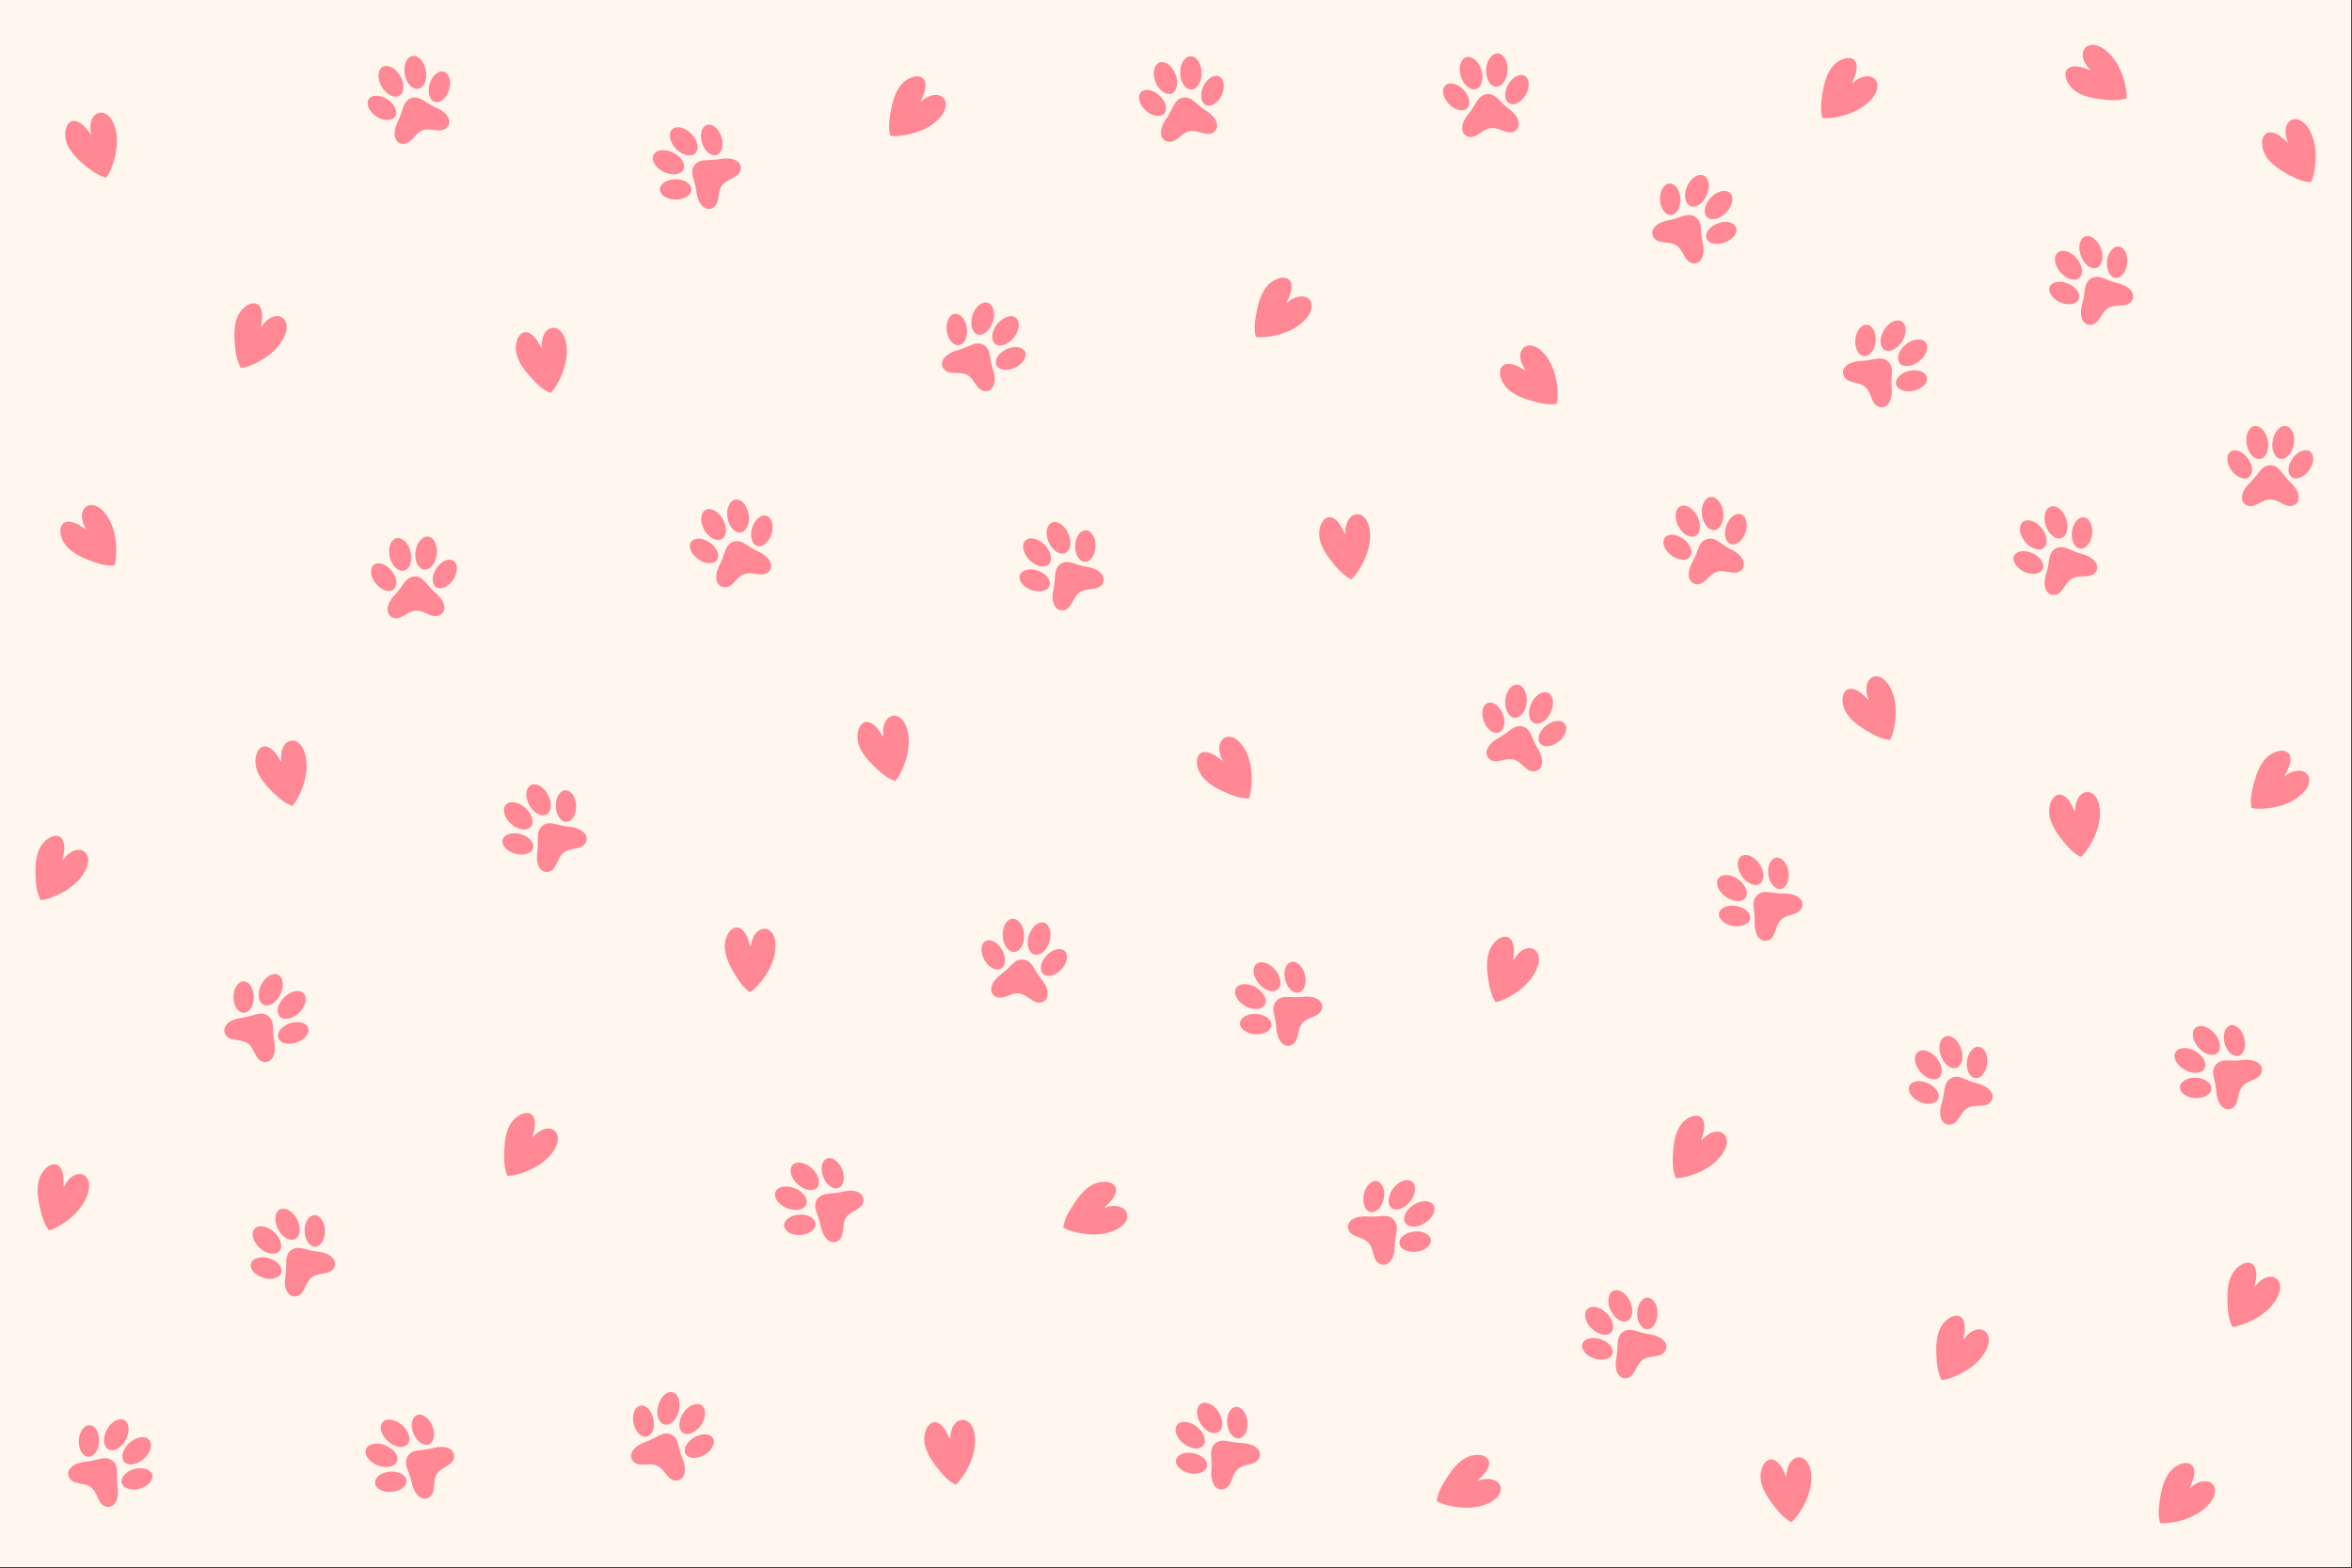 <?xml version="1.0" encoding="utf-8"?>
<!-- Generator: Adobe Illustrator 27.5.0, SVG Export Plug-In . SVG Version: 6.00 Build 0)  -->
<svg version="1.1" id="Layer_1" xmlns="http://www.w3.org/2000/svg" xmlns:xlink="http://www.w3.org/1999/xlink" x="0px" y="0px"
	 viewBox="0 0 2599 1733" style="enable-background:new 0 0 2599 1733;" xml:space="preserve">
<rect x="0" y="0" width="2599" height="1733" fill="#333333" stroke="none"/>
<g>
	<rect style="fill:#FFF6EE;" width="2598.076" height="1732.051"/>
	<g>
		<g>
			<path style="fill:#FF8894;" d="M296.06,1122.628c-8.459-5.778-15.992,0.605-28.599,2.261
				c-18.496,2.43-22.891,12.943-17.495,19.681c5.396,6.738,16.63,3.28,23.845,8.71c0.022,0.017,0.045,0.034,0.067,0.05
				c0.023,0.016,0.046,0.032,0.069,0.048c7.422,5.143,7.667,16.895,15.759,19.902c8.091,3.008,16.693-4.469,13.191-22.791
				C300.508,1138.001,304.202,1128.845,296.06,1122.628z"/>
			<path style="fill:#FF8894;" d="M280.471,1102c0.031,9.63-4.977,17.452-11.185,17.472c-6.208,0.02-11.266-7.771-11.296-17.4
				c-0.031-9.63,4.977-17.452,11.185-17.472C275.383,1084.58,280.441,1092.371,280.471,1102z"/>
			<path style="fill:#FF8894;" d="M320.539,1130.949c-9.152,2.996-15.006,10.207-13.075,16.107c1.931,5.9,10.915,8.255,20.068,5.259
				c9.152-2.995,15.006-10.207,13.075-16.106C338.676,1130.309,329.692,1127.954,320.539,1130.949z"/>
			<path style="fill:#FF8894;" d="M309.829,1099.04c-4.412,9.147-12.769,14.256-18.666,11.412c-5.897-2.844-7.1-12.565-2.688-21.712
				c4.412-9.147,12.769-14.256,18.666-11.412C313.038,1080.172,314.241,1089.892,309.829,1099.04z"/>
			<path style="fill:#FF8894;" d="M314.13,1102.147c-7.298,7.062-9.524,16.6-4.972,21.306c4.552,4.705,14.159,2.795,21.458-4.267
				c7.299-7.061,9.525-16.6,4.973-21.305C331.036,1093.175,321.429,1095.086,314.13,1102.147z"/>
		</g>
		<g>
			<path style="fill:#FF8894;" d="M321.575,1381.732c-7.975,6.431-4.037,15.486-6.091,28.034
				c-3.013,18.41,5.784,25.654,13.793,22.432c8.009-3.222,7.941-14.976,15.223-20.315c0.023-0.016,0.045-0.033,0.068-0.049
				c0.022-0.017,0.043-0.035,0.065-0.052c7.067-5.621,18.389-2.463,23.604-9.342c5.215-6.88,0.54-17.272-18.013-19.208
				C337.577,1381.91,329.878,1375.73,321.575,1381.732z"/>
			<path style="fill:#FF8894;" d="M297.325,1390.702c9.229,2.75,15.273,9.803,13.5,15.753c-1.773,5.95-10.692,8.543-19.92,5.792
				c-9.229-2.75-15.273-9.803-13.5-15.753C279.178,1390.545,288.097,1387.951,297.325,1390.702z"/>
			<path style="fill:#FF8894;" d="M336.608,1360.696c0.226,9.627,5.44,17.313,11.646,17.168c6.206-0.146,11.054-8.068,10.829-17.695
				c-0.226-9.627-5.44-17.313-11.647-17.168C341.231,1343.146,336.382,1351.069,336.608,1360.696z"/>
			<path style="fill:#FF8894;" d="M302.965,1361.739c7.484,6.865,9.964,16.341,5.538,21.165c-4.425,4.825-14.08,3.171-21.564-3.693
				c-7.484-6.865-9.963-16.341-5.538-21.166C285.827,1353.221,295.481,1354.875,302.965,1361.739z"/>
			<path style="fill:#FF8894;" d="M307.182,1358.518c4.654,9.026,13.144,13.911,18.963,10.911c5.819-3,6.763-12.75,2.109-21.776
				c-4.654-9.026-13.144-13.911-18.963-10.911C303.472,1339.742,302.528,1349.491,307.182,1358.518z"/>
		</g>
		<g>
			<path style="fill:#FF8894;" d="M1171.895,623.271c-8.322,5.974-4.898,15.235-7.652,27.649
				c-4.039,18.212,4.339,25.937,12.515,23.169c8.177-2.768,8.767-14.507,16.337-19.43c0.024-0.016,0.047-0.031,0.07-0.046
				c0.023-0.016,0.046-0.032,0.069-0.049c7.371-5.217,18.498-1.43,24.09-8.006c5.592-6.576,1.507-17.214-16.909-20.187
				C1187.863,624.346,1180.521,617.744,1171.895,623.271z"/>
			<path style="fill:#FF8894;" d="M1147.182,630.869c9.06,3.263,14.699,10.643,12.596,16.484
				c-2.104,5.841-11.154,7.931-20.214,4.668c-9.06-3.263-14.699-10.643-12.596-16.484
				C1129.072,629.695,1138.122,627.606,1147.182,630.869z"/>
			<path style="fill:#FF8894;" d="M1188.083,603.111c-0.314,9.625,4.462,17.591,10.667,17.793
				c6.205,0.203,11.489-7.436,11.803-17.061c0.314-9.625-4.462-17.591-10.667-17.793
				C1193.681,585.847,1188.397,593.486,1188.083,603.111z"/>
			<path style="fill:#FF8894;" d="M1154.435,602.268c7.088,7.273,9.032,16.873,4.343,21.443c-4.689,4.569-14.235,2.377-21.323-4.896
				c-7.088-7.273-9.032-16.873-4.344-21.443C1137.8,592.803,1147.347,594.994,1154.435,602.268z"/>
			<path style="fill:#FF8894;" d="M1158.826,599.288c4.141,9.273,12.344,14.626,18.322,11.956c5.978-2.67,7.467-12.351,3.326-21.624
				c-4.141-9.273-12.344-14.626-18.322-11.956C1156.173,580.334,1154.684,590.015,1158.826,599.288z"/>
		</g>
		<g>
			<path style="fill:#FF8894;" d="M457.81,637.109c-10.214,0.794-12.087,10.489-20.877,19.676
				c-12.895,13.479-9.737,24.429-1.31,26.301c8.427,1.872,15.018-7.86,24.043-8.146c0.028-0.001,0.056-0.002,0.084-0.002
				c0.028-0.002,0.056-0.004,0.084-0.006c9.007-0.639,16.559,8.367,24.75,5.643c8.191-2.724,10.213-13.939-3.994-26.028
				C470.907,646.306,468.051,636.855,457.81,637.109z"/>
			<path style="fill:#FF8894;" d="M432.738,630.794c6.056,7.487,7.052,16.722,2.225,20.626c-4.827,3.904-13.649,0.999-19.705-6.488
				c-6.056-7.488-7.052-16.722-2.225-20.626C417.86,620.401,426.682,623.306,432.738,630.794z"/>
			<path style="fill:#FF8894;" d="M482.104,628.262c-5.258,8.068-5.304,17.355-0.103,20.746c5.201,3.389,13.68-0.402,18.938-8.47
				c5.258-8.068,5.304-17.355,0.103-20.745C495.841,616.402,487.362,620.194,482.104,628.262z"/>
			<path style="fill:#FF8894;" d="M453.768,610.096c2.29,9.894-1.024,19.112-7.402,20.588c-6.379,1.477-13.405-5.347-15.695-15.241
				c-2.291-9.894,1.024-19.112,7.401-20.588C444.45,593.379,451.478,600.203,453.768,610.096z"/>
			<path style="fill:#FF8894;" d="M459.067,609.824c-1.266,10.077,2.973,18.906,9.469,19.722
				c6.496,0.816,12.788-6.691,14.054-16.767c1.266-10.076-2.973-18.906-9.469-19.722
				C466.626,592.242,460.333,599.748,459.067,609.824z"/>
		</g>
		<g>
			<path style="fill:#FF8894;" d="M1342.623,1595.468c-7.482,6.998-2.892,15.74-4.021,28.405
				c-1.657,18.58,7.648,25.161,15.399,21.361c7.751-3.8,6.823-15.517,13.694-21.375c0.021-0.019,0.043-0.037,0.064-0.055
				c0.021-0.019,0.041-0.038,0.062-0.057c6.636-6.123,18.159-3.803,22.856-11.045c4.697-7.243-0.726-17.265-19.372-17.838
				C1358.595,1594.475,1350.463,1588.875,1342.623,1595.468z"/>
			<path style="fill:#FF8894;" d="M1319.096,1606.19c9.405,2.067,15.949,8.658,14.617,14.722
				c-1.333,6.063-10.037,9.302-19.443,7.235s-15.949-8.658-14.617-14.722C1300.985,1607.362,1309.69,1604.123,1319.096,1606.19z"/>
			<path style="fill:#FF8894;" d="M1356.075,1573.388c0.93,9.585,6.693,16.869,12.873,16.269c6.179-0.6,10.434-8.856,9.504-18.44
				c-0.93-9.585-6.693-16.869-12.873-16.269C1359.4,1555.547,1355.145,1563.804,1356.075,1573.388z"/>
			<path style="fill:#FF8894;" d="M1322.599,1576.892c7.967,6.299,11.133,15.567,7.073,20.703c-4.06,5.136-13.81,4.194-21.776-2.104
				c-7.967-6.298-11.134-15.567-7.073-20.703C1304.883,1569.652,1314.632,1570.594,1322.599,1576.892z"/>
			<path style="fill:#FF8894;" d="M1326.569,1573.371c5.303,8.661,14.128,12.912,19.711,9.493
				c5.584-3.418,5.811-13.211,0.509-21.873c-5.303-8.661-14.128-12.911-19.711-9.493
				C1321.493,1554.917,1321.266,1564.71,1326.569,1573.371z"/>
		</g>
		<g>
			<path style="fill:#FF8894;" d="M741.514,1585.389c-9.455-3.943-15.537,3.834-27.546,8.012
				c-17.619,6.128-19.792,17.315-13.142,22.819c6.65,5.504,16.95-0.16,25.115,3.695c0.025,0.012,0.051,0.024,0.076,0.036
				c0.026,0.011,0.052,0.022,0.078,0.033c8.31,3.532,10.932,14.99,19.466,16.294c8.533,1.305,15.44-7.76,8.296-24.992
				C748.986,1599.541,750.748,1589.825,741.514,1585.389z"/>
			<path style="fill:#FF8894;" d="M722.068,1568.349c1.982,9.424-1.336,18.099-7.411,19.377c-6.075,1.277-12.607-5.326-14.589-14.75
				c-1.982-9.424,1.336-18.099,7.411-19.377C713.554,1552.322,720.085,1558.926,722.068,1568.349z"/>
			<path style="fill:#FF8894;" d="M767.172,1588.574c-8.355,4.788-12.625,13.037-9.538,18.423
				c3.087,5.386,12.362,5.871,20.717,1.083c8.355-4.789,12.625-13.037,9.538-18.423
				C784.802,1584.27,775.527,1583.786,767.172,1588.574z"/>
			<path style="fill:#FF8894;" d="M750.216,1559.498c-2.466,9.852-9.614,16.549-15.965,14.959c-6.351-1.59-9.5-10.865-7.034-20.717
				c2.466-9.852,9.614-16.549,15.964-14.959C749.532,1540.372,752.681,1549.647,750.216,1559.498z"/>
			<path style="fill:#FF8894;" d="M755.057,1561.669c-5.716,8.395-5.962,18.187-0.55,21.871c5.411,3.684,14.432-0.134,20.147-8.529
				c5.715-8.394,5.962-18.187,0.55-21.871C769.793,1549.457,760.773,1553.275,755.057,1561.669z"/>
		</g>
		<g>
			<path style="fill:#FF8894;" d="M1682.517,802.96c-9.96-2.396-14.734,6.247-25.93,12.275c-16.425,8.843-16.798,20.232-9.36,24.613
				c7.438,4.381,16.71-2.844,25.384-0.331c0.026,0.008,0.053,0.016,0.081,0.023c0.027,0.007,0.054,0.013,0.081,0.02
				c8.765,2.171,13.17,13.069,21.802,13.004c8.632-0.064,14.016-10.108,4.232-25.991
				C1692.137,815.748,1692.336,805.877,1682.517,802.96z"/>
			<path style="fill:#FF8894;" d="M1660.616,789.216c3.45,8.991,1.549,18.082-4.247,20.306c-5.796,2.225-13.292-3.261-16.742-12.251
				c-3.45-8.99-1.549-18.082,4.247-20.307C1649.67,774.741,1657.166,780.226,1660.616,789.216z"/>
			<path style="fill:#FF8894;" d="M1708.355,802.039c-7.49,6.052-10.401,14.872-6.499,19.701c3.901,4.829,13.136,3.838,20.627-2.214
				c7.491-6.051,10.4-14.872,6.499-19.701C1725.081,794.996,1715.846,795.987,1708.355,802.039z"/>
			<path style="fill:#FF8894;" d="M1687.006,776.017c-0.875,10.118-6.87,17.864-13.393,17.3c-6.522-0.564-11.101-9.223-10.227-19.34
				c0.874-10.118,6.87-17.864,13.393-17.3C1683.301,757.241,1687.88,765.9,1687.006,776.017z"/>
			<path style="fill:#FF8894;" d="M1692.131,777.394c-4.313,9.194-3.005,18.902,2.922,21.682
				c5.927,2.781,14.229-2.418,18.542-11.612c4.313-9.194,3.005-18.902-2.923-21.682
				C1704.745,763.001,1696.444,768.2,1692.131,777.394z"/>
		</g>
		<g>
			<path style="fill:#FF8894;" d="M450.419,1609.463c-5.152,8.854,1.758,15.907,4.32,28.361
				c3.759,18.271,14.563,21.897,20.893,16.029c6.331-5.869,2.071-16.824,6.966-24.411c0.015-0.023,0.031-0.047,0.046-0.071
				c0.014-0.024,0.028-0.048,0.043-0.072c4.594-7.774,16.298-8.866,18.713-17.154c2.415-8.287-5.662-16.326-23.684-11.511
				C465.431,1603.916,456.031,1600.892,450.419,1609.463z"/>
			<path style="fill:#FF8894;" d="M430.971,1626.499c9.603-0.726,17.766,3.704,18.234,9.894c0.468,6.191-6.937,11.797-16.539,12.523
				c-9.603,0.726-17.766-3.704-18.234-9.894C413.964,1632.832,421.368,1627.225,430.971,1626.499z"/>
			<path style="fill:#FF8894;" d="M456.951,1584.446c3.648,8.912,11.263,14.23,17.008,11.878c5.746-2.352,7.445-11.483,3.797-20.396
				c-3.648-8.912-11.263-14.23-17.008-11.878C455.003,1566.402,453.303,1575.534,456.951,1584.446z"/>
			<path style="fill:#FF8894;" d="M425.898,1597.432c9.441,3.74,15.141,11.706,12.73,17.793c-2.411,6.087-12.02,7.989-21.462,4.249
				c-9.441-3.74-15.141-11.706-12.73-17.793C406.848,1595.595,416.457,1593.692,425.898,1597.432z"/>
			<path style="fill:#FF8894;" d="M428.687,1592.918c7.57,6.769,17.245,8.301,21.609,3.421c4.364-4.88,1.765-14.324-5.805-21.094
				c-7.57-6.769-17.245-8.301-21.609-3.421C418.518,1576.704,421.117,1586.148,428.687,1592.918z"/>
		</g>
		<g>
			<path style="fill:#FF8894;" d="M2271.519,606.227c-8.837,5.182-6.281,14.719-10.167,26.826
				c-5.7,17.762,1.93,26.227,10.327,24.224c8.397-2.003,10.066-13.638,18.057-17.843c0.025-0.013,0.05-0.026,0.075-0.039
				c0.024-0.014,0.049-0.028,0.073-0.042c7.82-4.515,18.551,0.281,24.726-5.751c6.174-6.033,3.086-17.002-14.977-21.659
				C2287.319,608.769,2280.616,601.518,2271.519,606.227z"/>
			<path style="fill:#FF8894;" d="M2246.21,611.515c8.721,4.084,13.656,11.952,11.023,17.575
				c-2.633,5.622-11.837,6.869-20.558,2.784c-8.721-4.084-13.656-11.952-11.023-17.574
				C2228.285,608.677,2237.489,607.431,2246.21,611.515z"/>
			<path style="fill:#FF8894;" d="M2289.496,587.644c-1.199,9.555,2.822,17.927,8.981,18.701c6.16,0.773,12.126-6.346,13.325-15.901
				c1.199-9.555-2.822-17.927-8.981-18.701C2296.661,570.971,2290.695,578.089,2289.496,587.644z"/>
			<path style="fill:#FF8894;" d="M2256.068,583.704c6.388,7.895,7.439,17.634,2.35,21.751c-5.09,4.118-14.394,1.055-20.782-6.84
				c-6.387-7.895-7.439-17.634-2.349-21.752C2240.376,572.747,2249.68,575.809,2256.068,583.704z"/>
			<path style="fill:#FF8894;" d="M2260.715,581.141c3.269,9.615,10.944,15.701,17.143,13.593c6.198-2.107,8.573-11.61,5.304-21.225
				c-3.269-9.615-10.944-15.701-17.143-13.594S2257.446,571.526,2260.715,581.141z"/>
		</g>
		<g>
			<path style="fill:#FF8894;" d="M2508.698,514.189c-10.241,0.29-12.59,9.88-21.822,18.623
				c-13.544,12.827-10.929,23.919-2.605,26.204c8.324,2.285,15.387-7.11,24.415-6.951c0.028,0.001,0.056,0.001,0.084,0.002
				c0.028-0.001,0.056-0.001,0.084-0.002c9.028-0.194,16.127,9.174,24.442,6.857c8.316-2.317,10.888-13.419-2.705-26.194
				C2521.325,524.021,2518.939,514.44,2508.698,514.189z"/>
			<path style="fill:#FF8894;" d="M2483.967,506.645c5.679,7.777,6.219,17.049,1.206,20.711c-5.014,3.661-13.682,0.325-19.361-7.452
				c-5.68-7.777-6.219-17.049-1.206-20.71C2469.619,495.533,2478.287,498.868,2483.967,506.645z"/>
			<path style="fill:#FF8894;" d="M2533.398,506.55c-5.65,7.798-6.154,17.073-1.126,20.715c5.028,3.642,13.683,0.273,19.332-7.527
				c5.65-7.798,6.154-17.073,1.126-20.715C2547.703,495.382,2539.048,498.752,2533.398,506.55z"/>
			<path style="fill:#FF8894;" d="M2505.992,487.01c1.8,9.995-1.965,19.037-8.408,20.198c-6.443,1.16-13.125-6.002-14.925-15.997
				c-1.8-9.995,1.965-19.038,8.408-20.198C2497.51,469.854,2504.192,477.015,2505.992,487.01z"/>
			<path style="fill:#FF8894;" d="M2511.298,487c-1.761,10.002,2.038,19.03,8.486,20.166c6.448,1.135,13.102-6.052,14.864-16.054
				c1.761-10.001-2.038-19.03-8.486-20.165C2519.714,469.811,2513.06,476.998,2511.298,487z"/>
		</g>
		<g>
			<path style="fill:#FF8894;" d="M1306.896,108.007c-9.983,2.3-10.398,12.165-17.729,22.554
				c-10.754,15.242-6.007,25.602,2.604,26.204c8.611,0.602,13.686-10,22.57-11.621c0.027-0.005,0.055-0.01,0.082-0.015
				c0.027-0.007,0.055-0.013,0.082-0.019c8.813-1.968,17.617,5.82,25.314,1.911c7.696-3.909,8.033-15.299-7.809-25.148
				C1321.211,115.16,1316.986,106.237,1306.896,108.007z"/>
			<path style="fill:#FF8894;" d="M1281.164,105.478c7.099,6.507,9.453,15.492,5.259,20.068c-4.195,4.576-13.35,3.012-20.449-3.495
				c-7.099-6.507-9.453-15.491-5.259-20.068C1264.91,97.407,1274.065,98.972,1281.164,105.478z"/>
			<path style="fill:#FF8894;" d="M1329.61,95.656c-4.004,8.758-2.673,17.95,2.973,20.531c5.646,2.581,13.469-2.427,17.473-11.184
				c4.004-8.758,2.673-17.95-2.973-20.531C1341.437,81.89,1333.614,86.897,1329.61,95.656z"/>
			<path style="fill:#FF8894;" d="M1298.893,81.892c3.732,9.445,1.821,19.052-4.268,21.458c-6.089,2.406-14.051-3.3-17.782-12.746
				c-3.732-9.445-1.821-19.052,4.268-21.458C1287.2,66.741,1295.161,72.447,1298.893,81.892z"/>
			<path style="fill:#FF8894;" d="M1304.094,80.838c0.242,10.152,5.744,18.256,12.289,18.101
				c6.545-0.156,11.655-8.513,11.413-18.665c-0.242-10.152-5.744-18.256-12.289-18.1
				C1308.962,62.328,1303.852,70.685,1304.094,80.838z"/>
		</g>
		<g>
			<path style="fill:#FF8894;" d="M2310.734,307.642c-8.715,5.384-5.94,14.86-9.545,27.054
				c-5.289,17.889,2.534,26.175,10.883,23.979c8.348-2.196,9.749-13.866,17.64-18.254c0.025-0.014,0.049-0.027,0.074-0.041
				c0.023-0.015,0.048-0.03,0.072-0.044c7.714-4.694,18.553-0.147,24.586-6.321c6.033-6.173,2.693-17.069-15.473-21.307
				C2326.589,309.819,2319.721,302.725,2310.734,307.642z"/>
			<path style="fill:#FF8894;" d="M2285.554,313.513c8.813,3.882,13.928,11.634,11.426,17.315
				c-2.502,5.681-11.675,7.141-20.488,3.259c-8.813-3.882-13.929-11.634-11.426-17.316
				C2267.568,311.09,2276.742,309.631,2285.554,313.513z"/>
			<path style="fill:#FF8894;" d="M2328.277,288.649c-0.979,9.58,3.235,17.858,9.411,18.488s11.976-6.624,12.954-16.204
				c0.979-9.58-3.235-17.857-9.411-18.488C2335.056,271.815,2329.256,279.069,2328.277,288.649z"/>
			<path style="fill:#FF8894;" d="M2294.768,285.482c6.568,7.746,7.844,17.458,2.851,21.691c-4.994,4.235-14.366,1.387-20.934-6.358
				c-6.568-7.746-7.844-17.458-2.851-21.691C2278.827,274.889,2288.2,277.736,2294.768,285.482z"/>
			<path style="fill:#FF8894;" d="M2299.354,282.813c3.49,9.537,11.303,15.444,17.452,13.194c6.148-2.25,8.303-11.806,4.812-21.342
				c-3.49-9.537-11.303-15.444-17.451-13.194C2298.018,263.72,2295.863,273.276,2299.354,282.813z"/>
		</g>
		<g>
			<path style="fill:#FF8894;" d="M1410.098,1106.595c-6.375,8.019-0.553,15.994,0.187,28.687
				c1.086,18.623,11.255,23.768,18.365,18.873c7.11-4.895,4.474-16.35,10.411-23.152c0.018-0.021,0.037-0.042,0.055-0.063
				c0.017-0.022,0.035-0.044,0.053-0.066c5.667-7.03,17.405-6.425,20.989-14.278c3.584-7.853-3.25-16.972-21.778-14.804
				C1425.752,1103.27,1416.887,1098.923,1410.098,1106.595z"/>
			<path style="fill:#FF8894;" d="M1388.397,1120.651c9.607,0.665,17.047,6.226,16.618,12.419
				c-0.429,6.193-8.565,10.674-18.172,10.009c-9.607-0.666-17.047-6.226-16.618-12.419
				C1370.655,1124.467,1378.79,1119.985,1388.397,1120.651z"/>
			<path style="fill:#FF8894;" d="M1420.167,1082.781c2.326,9.345,9.095,15.705,15.119,14.206c6.024-1.499,9.023-10.29,6.697-19.635
				c-2.326-9.345-9.095-15.704-15.119-14.205S1417.841,1073.436,1420.167,1082.781z"/>
			<path style="fill:#FF8894;" d="M1387.567,1091.156c8.804,5.062,13.296,13.766,10.033,19.442
				c-3.263,5.676-13.046,6.173-21.85,1.112c-8.804-5.062-13.296-13.767-10.033-19.442
				C1368.98,1086.592,1378.762,1086.094,1387.567,1091.156z"/>
			<path style="fill:#FF8894;" d="M1390.977,1087.091c6.515,7.79,15.868,10.7,20.89,6.5c5.022-4.2,3.811-13.92-2.704-21.71
				c-6.516-7.79-15.868-10.7-20.89-6.499C1383.251,1069.581,1384.462,1079.301,1390.977,1087.091z"/>
		</g>
		<g>
			<path style="fill:#FF8894;" d="M902.798,1325.731c-5.278,8.78,1.532,15.93,3.916,28.419c3.498,18.323,14.25,22.102,20.663,16.324
				c6.413-5.778,2.309-16.792,7.312-24.309c0.016-0.023,0.031-0.047,0.047-0.07c0.014-0.023,0.029-0.048,0.044-0.072
				c4.704-7.708,16.421-8.634,18.954-16.886c2.533-8.253-5.429-16.405-23.518-11.846
				C917.887,1320.398,908.532,1317.241,902.798,1325.731z"/>
			<path style="fill:#FF8894;" d="M883.11,1342.49c9.612-0.589,17.712,3.956,18.092,10.152c0.38,6.196-7.104,11.697-16.716,12.287
				c-9.612,0.589-17.711-3.956-18.091-10.153C866.014,1348.58,873.498,1343.078,883.11,1342.49z"/>
			<path style="fill:#FF8894;" d="M909.685,1300.809c3.521,8.963,11.06,14.389,16.838,12.119c5.778-2.27,7.608-11.376,4.087-20.339
				c-3.521-8.963-11.06-14.389-16.838-12.119C907.994,1282.741,906.164,1291.847,909.685,1300.809z"/>
			<path style="fill:#FF8894;" d="M878.451,1313.353c9.388,3.874,14.973,11.921,12.476,17.972
				c-2.497,6.052-12.132,7.818-21.52,3.943c-9.387-3.874-14.973-11.92-12.476-17.972
				C859.429,1311.245,869.063,1309.479,878.451,1313.353z"/>
			<path style="fill:#FF8894;" d="M881.303,1308.879c7.473,6.876,17.125,8.545,21.558,3.728c4.433-4.817,1.969-14.298-5.505-21.174
				c-7.473-6.876-17.125-8.545-21.558-3.728C871.366,1292.522,873.831,1302.002,881.303,1308.879z"/>
		</g>
		<g>
			<path style="fill:#FF8894;" d="M599.448,912.595c-7.878,6.549-3.806,15.544-5.672,28.122
				c-2.738,18.452,6.167,25.564,14.126,22.223c7.96-3.341,7.716-15.092,14.917-20.54c0.023-0.017,0.045-0.034,0.067-0.051
				c0.022-0.018,0.043-0.035,0.065-0.053c6.982-5.725,18.35-2.738,23.461-9.694c5.112-6.956,0.283-17.278-18.298-18.937
				C615.452,912.535,607.66,906.469,599.448,912.595z"/>
			<path style="fill:#FF8894;" d="M575.336,921.926c9.268,2.612,15.417,9.574,13.733,15.549c-1.685,5.975-10.563,8.701-19.832,6.089
				c-9.269-2.613-15.417-9.574-13.733-15.549C557.188,922.039,566.067,919.313,575.336,921.926z"/>
			<path style="fill:#FF8894;" d="M614.166,891.337c0.369,9.623,5.698,17.23,11.901,16.992c6.203-0.238,10.933-8.232,10.564-17.854
				c-0.37-9.623-5.698-17.23-11.902-16.992C618.526,873.72,613.796,881.714,614.166,891.337z"/>
			<path style="fill:#FF8894;" d="M580.542,892.882c7.586,6.753,10.207,16.19,5.854,21.081c-4.353,4.891-14.031,3.381-21.617-3.372
				c-7.586-6.752-10.206-16.19-5.853-21.081C563.278,884.62,572.956,886.13,580.542,892.882z"/>
			<path style="fill:#FF8894;" d="M584.71,889.598c4.788,8.956,13.351,13.714,19.124,10.627c5.773-3.087,6.572-12.85,1.784-21.805
				c-4.788-8.956-13.351-13.714-19.124-10.627C580.721,870.88,579.922,880.643,584.71,889.598z"/>
		</g>
		<g>
			<path style="fill:#FF8894;" d="M810.244,598.729c-9.589,3.604-8.693,13.437-14.58,24.707
				c-8.637,16.534-2.558,26.173,6.057,25.627c8.615-0.546,12.239-11.727,20.828-14.513c0.026-0.008,0.053-0.017,0.08-0.026
				c0.026-0.01,0.052-0.019,0.079-0.029c8.474-3.12,18.233,3.432,25.343-1.464c7.11-4.896,5.932-16.23-11.076-23.89
				C825.382,603.92,820.01,595.635,810.244,598.729z"/>
			<path style="fill:#FF8894;" d="M784.404,599.637c7.899,5.507,11.425,14.1,7.875,19.193c-3.551,5.093-12.833,4.757-20.732-0.751
				c-7.899-5.507-11.425-14.1-7.874-19.193C767.223,593.793,776.505,594.129,784.404,599.637z"/>
			<path style="fill:#FF8894;" d="M831.119,583.473c-2.807,9.212-0.268,18.146,5.671,19.955c5.938,1.81,13.028-4.191,15.834-13.404
				c2.807-9.212,0.268-18.146-5.671-19.955C841.014,568.26,833.925,574.261,831.119,583.473z"/>
			<path style="fill:#FF8894;" d="M798.847,573.906c4.952,8.867,4.332,18.642-1.383,21.835c-5.716,3.192-14.363-1.407-19.315-10.274
				c-4.952-8.867-4.333-18.642,1.383-21.834C785.247,560.44,793.895,565.04,798.847,573.906z"/>
			<path style="fill:#FF8894;" d="M803.862,572.171c1.586,10.031,8.115,17.333,14.582,16.31c6.466-1.023,10.422-9.983,8.835-20.014
				c-1.586-10.031-8.115-17.333-14.582-16.31C806.231,553.18,802.275,562.14,803.862,572.171z"/>
		</g>
		<g>
			<path style="fill:#FF8894;" d="M1793.322,1472.035c-8.199,6.142-4.588,15.332-7.089,27.798
				c-3.669,18.29,4.864,25.844,12.983,22.91c8.119-2.933,8.471-14.682,15.939-19.758c0.023-0.016,0.046-0.031,0.069-0.047
				c0.023-0.017,0.045-0.033,0.068-0.05c7.263-5.365,18.465-1.805,23.922-8.493c5.458-6.688,1.157-17.242-17.315-19.839
				C1809.307,1472.785,1801.833,1466.333,1793.322,1472.035z"/>
			<path style="fill:#FF8894;" d="M1768.767,1480.132c9.125,3.078,14.913,10.342,12.928,16.225
				c-1.985,5.882-10.99,8.155-20.115,5.077c-9.125-3.079-14.913-10.343-12.928-16.225
				C1750.637,1479.327,1759.642,1477.054,1768.767,1480.132z"/>
			<path style="fill:#FF8894;" d="M1809.096,1451.549c-0.118,9.629,4.818,17.497,11.026,17.573
				c6.208,0.076,11.336-7.668,11.454-17.297c0.118-9.629-4.818-17.497-11.026-17.573
				C1814.343,1434.176,1809.215,1441.92,1809.096,1451.549z"/>
			<path style="fill:#FF8894;" d="M1775.438,1451.389c7.234,7.128,9.374,16.687,4.779,21.35c-4.595,4.664-14.185,2.666-21.418-4.462
				c-7.234-7.127-9.374-16.686-4.778-21.35C1758.614,1442.264,1768.204,1444.262,1775.438,1451.389z"/>
			<path style="fill:#FF8894;" d="M1779.767,1448.321c4.329,9.187,12.639,14.372,18.561,11.581c5.923-2.791,7.214-12.5,2.886-21.687
				c-4.329-9.187-12.639-14.372-18.561-11.581C1776.73,1429.425,1775.439,1439.135,1779.767,1448.321z"/>
		</g>
		<g>
			<path style="fill:#FF8894;" d="M2155.722,1191.706c-8.786,5.267-6.139,14.779-9.907,26.923
				c-5.529,17.816,2.183,26.206,10.56,24.123c8.378-2.084,9.935-13.734,17.885-18.016c0.025-0.013,0.05-0.026,0.075-0.04
				c0.024-0.014,0.048-0.029,0.072-0.043c7.776-4.59,18.553,0.103,24.668-5.989c6.116-6.092,2.923-17.031-15.185-21.513
				C2171.546,1194.094,2164.774,1186.91,2155.722,1191.706z"/>
			<path style="fill:#FF8894;" d="M2130.465,1197.237c8.76,4,13.771,11.82,11.193,17.467c-2.579,5.647-11.77,6.983-20.53,2.983
				c-8.76-3.999-13.771-11.82-11.192-17.467C2112.514,1194.573,2121.706,1193.238,2130.465,1197.237z"/>
			<path style="fill:#FF8894;" d="M2173.519,1172.95c-1.107,9.566,2.994,17.899,9.162,18.613
				c6.167,0.714,12.064-6.462,13.171-16.028c1.107-9.566-2.995-17.9-9.162-18.614
				C2180.523,1156.208,2174.626,1163.384,2173.519,1172.95z"/>
			<path style="fill:#FF8894;" d="M2140.055,1169.333c6.463,7.833,7.609,17.561,2.559,21.728c-5.05,4.167-14.383,1.194-20.846-6.639
				c-6.463-7.833-7.609-17.562-2.559-21.728C2124.258,1158.527,2133.591,1161.499,2140.055,1169.333z"/>
			<path style="fill:#FF8894;" d="M2144.677,1166.725c3.361,9.583,11.095,15.595,17.273,13.428
				c6.178-2.167,8.46-11.693,5.099-21.275s-11.095-15.595-17.273-13.428C2143.597,1147.617,2141.314,1157.142,2144.677,1166.725z"/>
		</g>
		<g>
			<path style="fill:#FF8894;" d="M124.244,1614.323c-8.21-6.127-16.004-0.064-28.669,1.063
				c-18.581,1.654-23.413,11.974-18.303,18.932c5.11,6.958,16.478,3.973,23.458,9.701c0.022,0.018,0.043,0.036,0.065,0.053
				c0.022,0.017,0.045,0.034,0.067,0.051c7.2,5.449,6.953,17.201,14.912,20.544c7.958,3.343,16.865-3.767,14.132-22.22
				C128.045,1629.869,132.119,1620.875,124.244,1614.323z"/>
			<path style="fill:#FF8894;" d="M109.532,1593.062c-0.372,9.623-5.703,17.229-11.907,16.989
				c-6.203-0.24-10.931-8.235-10.558-17.858c0.372-9.623,5.703-17.229,11.907-16.989S109.905,1583.439,109.532,1593.062z"/>
			<path style="fill:#FF8894;" d="M148.354,1623.661c-9.27,2.61-15.42,9.57-13.737,15.546c1.682,5.975,10.561,8.704,19.83,6.095
				c9.27-2.61,15.42-9.57,13.737-15.545C166.502,1623.78,157.623,1621.052,148.354,1623.661z"/>
			<path style="fill:#FF8894;" d="M138.988,1591.331c-4.791,8.954-13.354,13.71-19.127,10.621
				c-5.772-3.088-6.568-12.851-1.777-21.805c4.791-8.955,13.354-13.71,19.127-10.621
				C142.983,1572.614,143.779,1582.377,138.988,1591.331z"/>
			<path style="fill:#FF8894;" d="M143.156,1594.616c-7.588,6.75-10.211,16.187-5.859,21.079c4.351,4.892,14.03,3.385,21.618-3.365
				c7.588-6.75,10.211-16.187,5.859-21.079C160.422,1586.359,150.743,1587.866,143.156,1594.616z"/>
		</g>
		<g>
			<path style="fill:#FF8894;" d="M1886.154,595.766c-9.706,3.277-9.142,13.135-15.407,24.199
				c-9.192,16.232-3.442,26.071,5.187,25.817c8.629-0.254,12.629-11.307,21.308-13.799c0.027-0.008,0.054-0.016,0.081-0.023
				c0.026-0.009,0.053-0.018,0.08-0.026c8.574-2.831,18.107,4.046,25.378-0.606c7.272-4.652,6.478-16.02-10.261-24.251
				C1901.108,601.467,1896.02,593.005,1886.154,595.766z"/>
			<path style="fill:#FF8894;" d="M1860.299,595.799c7.709,5.772,10.941,14.479,7.22,19.449c-3.72,4.969-12.985,4.319-20.694-1.452
				c-7.709-5.772-10.941-14.479-7.22-19.448C1843.325,589.377,1852.59,590.028,1860.299,595.799z"/>
			<path style="fill:#FF8894;" d="M1907.533,581.226c-3.117,9.111-0.882,18.126,4.992,20.136c5.874,2.009,13.162-3.748,16.279-12.86
				c3.117-9.111,0.882-18.126-4.992-20.136S1910.65,572.114,1907.533,581.226z"/>
			<path style="fill:#FF8894;" d="M1875.605,570.572c4.649,9.029,3.699,18.778-2.122,21.775c-5.82,2.997-14.308-1.893-18.957-10.921
				c-4.649-9.029-3.699-18.778,2.121-21.775C1862.468,556.654,1870.955,561.544,1875.605,570.572z"/>
			<path style="fill:#FF8894;" d="M1880.675,569.008c1.246,10.079,7.524,17.598,14.021,16.794
				c6.498-0.803,10.754-9.626,9.508-19.704c-1.247-10.079-7.524-17.598-14.022-16.794
				C1883.686,550.108,1879.428,558.929,1880.675,569.008z"/>
		</g>
		<g>
			<path style="fill:#FF8894;" d="M767.359,182.586c-5.823,8.429,0.521,15.994,2.112,28.61
				c2.333,18.508,12.823,22.959,19.589,17.598c6.766-5.361,3.367-16.613,8.835-23.799c0.017-0.022,0.034-0.044,0.051-0.067
				c0.016-0.023,0.032-0.046,0.048-0.069c5.182-7.395,16.935-7.578,19.984-15.654c3.05-8.076-4.381-16.716-22.722-13.31
				C782.754,178.218,773.617,174.475,767.359,182.586z"/>
			<path style="fill:#FF8894;" d="M746.649,198.066c9.63,0.019,17.426,5.068,17.414,11.276c-0.013,6.208-7.83,11.225-17.459,11.205
				c-9.63-0.02-17.426-5.068-17.413-11.276C729.203,203.063,737.019,198.046,746.649,198.066z"/>
			<path style="fill:#FF8894;" d="M775.807,158.15c2.948,9.168,10.128,15.059,16.038,13.159c5.911-1.9,8.312-10.872,5.365-20.04
				c-2.947-9.168-10.128-15.059-16.038-13.159C775.262,140.01,772.86,148.982,775.807,158.15z"/>
			<path style="fill:#FF8894;" d="M743.842,168.693c9.124,4.46,14.19,12.843,11.314,18.725c-2.875,5.882-12.602,7.035-21.726,2.575
				c-9.124-4.46-14.19-12.844-11.314-18.725C724.991,165.386,734.718,164.233,743.842,168.693z"/>
			<path style="fill:#FF8894;" d="M746.972,164.408c7.023,7.335,16.55,9.611,21.279,5.083c4.729-4.527,2.869-14.145-4.155-21.48
				c-7.023-7.335-16.55-9.611-21.279-5.084C738.089,147.456,739.948,157.073,746.972,164.408z"/>
		</g>
		<g>
			<path style="fill:#FF8894;" d="M1540.193,1348.057c-7.122-7.364-15.786-2.629-28.468-3.546
				c-18.606-1.345-25.029,8.068-21.101,15.754c3.929,7.687,15.629,6.562,21.601,13.334c0.019,0.021,0.037,0.042,0.055,0.063
				c0.02,0.021,0.039,0.04,0.058,0.061c6.234,6.533,4.106,18.093,11.427,22.668c7.32,4.576,17.251-1.015,17.51-19.667
				C1541.454,1364.01,1546.917,1355.786,1540.193,1348.057z"/>
			<path style="fill:#FF8894;" d="M1529.079,1324.712c-1.91,9.438-8.39,16.092-14.475,14.861c-6.084-1.231-9.469-9.88-7.56-19.32
				c1.909-9.438,8.39-16.092,14.475-14.861C1527.604,1306.624,1530.989,1315.274,1529.079,1324.712z"/>
			<path style="fill:#FF8894;" d="M1562.495,1361.137c-9.568,1.091-16.755,6.975-16.052,13.143
				c0.703,6.168,9.03,10.285,18.597,9.194c9.568-1.09,16.755-6.974,16.052-13.143
				C1580.389,1364.163,1572.063,1360.047,1562.495,1361.137z"/>
			<path style="fill:#FF8894;" d="M1558.431,1327.725c-6.164,8.071-15.379,11.392-20.582,7.419
				c-5.203-3.974-4.424-13.738,1.74-21.809c6.164-8.071,15.379-11.392,20.582-7.419
				C1565.374,1309.89,1564.595,1319.654,1558.431,1327.725z"/>
			<path style="fill:#FF8894;" d="M1562.019,1331.635c-8.571,5.447-12.673,14.342-9.162,19.868
				c3.512,5.526,13.306,5.589,21.877,0.142c8.571-5.447,12.673-14.342,9.162-19.867
				C1580.385,1326.252,1570.59,1326.188,1562.019,1331.635z"/>
		</g>
		<g>
			<path style="fill:#FF8894;" d="M2448.433,1176.867c-6.278,8.096-0.36,15.999,0.533,28.683c1.311,18.609,11.54,23.63,18.591,18.65
				c7.05-4.98,4.276-16.402,10.131-23.276c0.018-0.021,0.036-0.043,0.055-0.064c0.017-0.022,0.034-0.044,0.052-0.066
				c5.581-7.098,17.327-6.635,20.815-14.53c3.489-7.896-3.455-16.932-21.954-14.54
				C2464.046,1173.353,2455.129,1169.114,2448.433,1176.867z"/>
			<path style="fill:#FF8894;" d="M2426.903,1191.184c9.614,0.55,17.121,6.019,16.767,12.218
				c-0.354,6.198-8.435,10.777-18.049,10.227c-9.614-0.55-17.121-6.02-16.767-12.218
				C2409.208,1195.213,2417.289,1190.635,2426.903,1191.184z"/>
			<path style="fill:#FF8894;" d="M2458.214,1152.934c2.438,9.316,9.283,15.594,15.289,14.022c6.006-1.572,8.898-10.398,6.46-19.714
				c-2.439-9.316-9.284-15.594-15.29-14.022C2458.668,1134.791,2455.776,1143.617,2458.214,1152.934z"/>
			<path style="fill:#FF8894;" d="M2425.717,1161.702c8.865,4.955,13.461,13.605,10.267,19.32c-3.195,5.715-12.97,6.33-21.835,1.375
				c-8.865-4.955-13.461-13.604-10.267-19.32C2407.077,1157.362,2416.853,1156.746,2425.717,1161.702z"/>
			<path style="fill:#FF8894;" d="M2429.078,1157.595c6.609,7.711,15.996,10.508,20.968,6.247
				c4.971-4.261,3.643-13.965-2.966-21.677c-6.609-7.711-15.996-10.508-20.967-6.247
				C2421.141,1140.18,2422.469,1149.885,2429.078,1157.595z"/>
		</g>
		<g>
			<path style="fill:#FF8894;" d="M1873.281,239.667c-8.7-5.408-15.951,1.294-28.475,3.492
				c-18.373,3.225-22.312,13.918-16.63,20.417s16.756,2.56,24.198,7.674c0.024,0.016,0.046,0.032,0.069,0.047
				c0.024,0.015,0.047,0.03,0.072,0.045c7.636,4.819,8.388,16.549,16.602,19.204c8.213,2.655,16.484-5.184,12.195-23.339
				C1878.389,254.834,1881.685,245.527,1873.281,239.667z"/>
			<path style="fill:#FF8894;" d="M1856.819,219.731c0.446,9.62-4.22,17.651-10.421,17.938c-6.202,0.287-11.59-7.278-12.037-16.897
				c-0.446-9.619,4.22-17.651,10.422-17.938C1850.984,202.546,1856.372,210.112,1856.819,219.731z"/>
			<path style="fill:#FF8894;" d="M1898.097,246.925c-9.014,3.387-14.552,10.844-12.369,16.655
				c2.184,5.811,11.261,7.777,20.276,4.39c9.014-3.387,14.552-10.844,12.369-16.655
				C1916.189,245.503,1907.112,243.538,1898.097,246.925z"/>
			<path style="fill:#FF8894;" d="M1886.021,215.507c-4.014,9.328-12.142,14.793-18.156,12.206
				c-6.014-2.587-7.635-12.247-3.622-21.576c4.014-9.329,12.142-14.794,18.156-12.206
				C1888.413,196.518,1890.034,206.178,1886.021,215.507z"/>
			<path style="fill:#FF8894;" d="M1890.452,218.426c-6.987,7.37-8.8,16.996-4.049,21.5c4.751,4.504,14.267,2.181,21.254-5.188
				c6.987-7.37,8.8-16.996,4.049-21.5S1897.439,211.056,1890.452,218.426z"/>
		</g>
		<g>
			<path style="fill:#FF8894;" d="M1642.81,104.008c-10.137,1.481-11.352,11.28-19.502,21.039
				c-11.957,14.318-8.067,25.03,0.467,26.329c8.534,1.3,14.454-8.855,23.439-9.749c0.028-0.003,0.056-0.005,0.084-0.008
				c0.028-0.004,0.056-0.008,0.084-0.012c8.943-1.245,17.085,7.232,25.074,3.961c7.989-3.271,9.25-14.597-5.74-25.7
				C1656.497,112.301,1653.011,103.063,1642.81,104.008z"/>
			<path style="fill:#FF8894;" d="M1617.369,99.397c6.547,7.062,8.164,16.209,3.611,20.429c-4.553,4.221-13.551,1.917-20.098-5.144
				c-6.547-7.062-8.164-16.208-3.611-20.429C1601.824,90.032,1610.822,92.336,1617.369,99.397z"/>
			<path style="fill:#FF8894;" d="M1666.452,93.542c-4.702,8.404-4.121,17.674,1.296,20.705c5.418,3.031,13.621-1.324,18.324-9.728
				c4.702-8.404,4.121-17.674-1.296-20.705C1679.358,80.783,1671.155,85.138,1666.452,93.542z"/>
			<path style="fill:#FF8894;" d="M1636.955,77.329c2.952,9.717,0.268,19.137-5.997,21.04c-6.264,1.903-13.735-4.431-16.688-14.147
				c-2.952-9.717-0.268-19.137,5.997-21.04C1626.532,61.278,1634.003,67.612,1636.955,77.329z"/>
			<path style="fill:#FF8894;" d="M1642.225,76.7c-0.584,10.138,4.242,18.663,10.778,19.039c6.536,0.377,12.308-7.537,12.891-17.676
				c0.584-10.138-4.242-18.663-10.778-19.039C1648.58,58.647,1642.808,66.562,1642.225,76.7z"/>
		</g>
		<g>
			<path style="fill:#FF8894;" d="M1130.943,1060.523c-10.195-1.004-13.736,8.212-23.997,15.721
				c-15.055,11.015-13.859,22.348-5.89,25.666s16.161-5.112,25.097-3.814c0.028,0.004,0.055,0.008,0.083,0.012
				c0.028,0.003,0.056,0.006,0.084,0.008c8.98,0.947,14.84,11.136,23.381,9.887c8.541-1.25,12.494-11.938,0.621-26.326
				C1142.229,1071.869,1141.071,1062.064,1130.943,1060.523z"/>
			<path style="fill:#FF8894;" d="M1107.363,1049.919c4.653,8.431,4.018,17.698-1.417,20.697c-5.435,3-13.613-1.404-18.266-9.835
				c-4.652-8.432-4.018-17.698,1.417-20.698C1094.532,1037.085,1102.709,1041.488,1107.363,1049.919z"/>
			<path style="fill:#FF8894;" d="M1156.411,1056.062c-6.588,7.024-8.259,16.16-3.731,20.408c4.528,4.247,13.539,1.997,20.127-5.027
				s8.259-16.16,3.731-20.407C1172.01,1046.788,1162.999,1049.039,1156.411,1056.062z"/>
			<path style="fill:#FF8894;" d="M1131.689,1033.22c0.524,10.142-4.351,18.638-10.89,18.976
				c-6.538,0.338-12.263-7.61-12.787-17.752c-0.524-10.142,4.351-18.638,10.889-18.976
				C1125.44,1015.13,1131.165,1023.078,1131.689,1033.22z"/>
			<path style="fill:#FF8894;" d="M1136.954,1033.879c-3.009,9.699-0.38,19.135,5.873,21.075c6.253,1.94,13.761-4.35,16.77-14.05
				c3.009-9.699,0.38-19.135-5.873-21.075C1147.472,1017.89,1139.964,1024.18,1136.954,1033.879z"/>
		</g>
		<g>
			<path style="fill:#FF8894;" d="M454.109,108.52c-9.522,3.779-8.445,13.594-14.125,24.97c-8.332,16.69-2.077,26.215,6.526,25.511
				c8.604-0.704,12.022-11.95,20.559-14.891c0.026-0.009,0.053-0.018,0.079-0.027c0.026-0.01,0.052-0.021,0.078-0.031
				c8.415-3.275,18.293,3.096,25.312-1.929c7.019-5.025,5.634-16.336-11.512-23.683C469.339,113.433,463.817,105.248,454.109,108.52
				z"/>
			<path style="fill:#FF8894;" d="M428.29,109.902c7.999,5.362,11.682,13.889,8.225,19.045c-3.456,5.157-12.743,4.991-20.743-0.37
				c-7.999-5.362-11.682-13.888-8.225-19.045C411.005,104.374,420.291,104.54,428.29,109.902z"/>
			<path style="fill:#FF8894;" d="M474.7,92.884c-2.637,9.262,0.065,18.148,6.036,19.848c5.971,1.7,12.949-4.43,15.586-13.692
				c2.637-9.262-0.066-18.148-6.036-19.848C484.315,77.492,477.337,83.623,474.7,92.884z"/>
			<path style="fill:#FF8894;" d="M442.259,83.911c5.114,8.774,4.674,18.56-0.982,21.856c-5.656,3.297-14.387-1.143-19.501-9.917
				c-5.114-8.775-4.673-18.559,0.983-21.856C428.414,70.697,437.145,75.137,442.259,83.911z"/>
			<path style="fill:#FF8894;" d="M447.241,82.084c1.77,10,8.432,17.182,14.878,16.04c6.447-1.141,10.238-10.173,8.467-20.173
				c-1.771-10-8.432-17.182-14.879-16.04C449.261,63.053,445.471,72.085,447.241,82.084z"/>
		</g>
		<g>
			<path style="fill:#FF8894;" d="M1941.636,989.473c-7.148,7.339-2.156,15.858-2.694,28.561
				c-0.789,18.638,8.811,24.777,16.377,20.621c7.566-4.156,6.092-15.818,12.684-21.99c0.021-0.019,0.041-0.039,0.061-0.057
				c0.019-0.02,0.039-0.04,0.059-0.06c6.344-6.425,17.962-4.645,22.317-12.099c4.355-7.453-1.529-17.212-20.181-16.916
				C1957.545,987.737,1949.161,982.522,1941.636,989.473z"/>
			<path style="fill:#FF8894;" d="M1918.634,1001.279c9.491,1.627,16.335,7.906,15.286,14.025c-1.049,6.119-9.594,9.76-19.085,8.133
				c-9.491-1.627-16.335-7.906-15.287-14.025C1900.597,1003.294,1909.142,999.653,1918.634,1001.279z"/>
			<path style="fill:#FF8894;" d="M1954.045,966.791c1.376,9.531,7.472,16.539,13.616,15.652c6.145-0.887,10.01-9.332,8.634-18.863
				c-1.375-9.531-7.472-16.539-13.616-15.652C1956.535,948.814,1952.67,957.259,1954.045,966.791z"/>
			<path style="fill:#FF8894;" d="M1920.769,971.85c8.251,5.92,11.847,15.032,8.029,20.351c-3.816,5.319-13.6,4.832-21.851-1.088
				c-8.251-5.92-11.847-15.032-8.029-20.351C1902.734,965.443,1912.517,965.93,1920.769,971.85z"/>
			<path style="fill:#FF8894;" d="M1924.57,968.148c5.7,8.405,14.713,12.239,20.132,8.564c5.418-3.675,5.19-13.467-0.511-21.872
				c-5.701-8.405-14.714-12.239-20.132-8.564C1918.641,949.951,1918.869,959.743,1924.57,968.148z"/>
		</g>
		<g>
			<path style="fill:#FF8894;" d="M2086.156,399.303c-7.876-6.551-15.978-0.908-28.685-0.449
				c-18.642,0.673-24.011,10.725-19.275,17.942c4.736,7.217,16.246,4.835,22.916,10.922c0.02,0.019,0.042,0.038,0.062,0.057
				c0.021,0.017,0.043,0.035,0.064,0.054c6.903,5.821,6.037,17.543,13.809,21.301c7.771,3.758,17.04-2.873,15.283-21.444
				C2089.133,415.027,2093.675,406.26,2086.156,399.303z"/>
			<path style="fill:#FF8894;" d="M2072.585,377.296c-0.879,9.589-6.602,16.904-12.785,16.338
				c-6.182-0.566-10.481-8.799-9.603-18.389c0.878-9.589,6.602-16.904,12.784-16.338
				C2069.164,359.473,2073.463,367.706,2072.585,377.296z"/>
			<path style="fill:#FF8894;" d="M2109.741,409.898c-9.394,2.118-15.902,8.744-14.537,14.801c1.365,6.056,10.088,9.248,19.482,7.13
				c9.394-2.117,15.902-8.744,14.537-14.8C2127.857,410.972,2119.135,407.78,2109.741,409.898z"/>
			<path style="fill:#FF8894;" d="M2102.091,377.119c-5.256,8.69-14.058,12.987-19.66,9.599c-5.602-3.388-5.882-13.179-0.627-21.869
				s14.058-12.987,19.66-9.599C2107.066,358.639,2107.346,368.43,2102.091,377.119z"/>
			<path style="fill:#FF8894;" d="M2106.079,380.619c-7.933,6.341-11.049,15.627-6.961,20.741
				c4.088,5.114,13.832,4.119,21.765-2.222c7.932-6.341,11.049-15.627,6.961-20.741
				C2123.757,373.283,2114.012,374.278,2106.079,380.619z"/>
		</g>
		<g>
			<path style="fill:#FF8894;" d="M1086.612,381.017c-9.15-4.607-15.771,2.718-28.048,6.029
				c-18.011,4.858-20.976,15.861-14.735,21.824c6.241,5.964,16.918,1.049,24.788,5.476c0.025,0.014,0.049,0.028,0.073,0.041
				c0.025,0.013,0.05,0.025,0.075,0.039c8.037,4.116,9.837,15.731,18.255,17.64c8.418,1.909,15.953-6.639,10.056-24.337
				C1093.056,395.665,1095.506,386.101,1086.612,381.017z"/>
			<path style="fill:#FF8894;" d="M1068.429,362.635c1.306,9.541-2.622,17.957-8.773,18.799
				c-6.151,0.841-12.195-6.211-13.501-15.751c-1.306-9.541,2.622-17.958,8.773-18.799
				C1061.078,346.042,1067.123,353.094,1068.429,362.635z"/>
			<path style="fill:#FF8894;" d="M1111.977,386.023c-8.675,4.181-13.522,12.104-10.826,17.696
				c2.695,5.592,11.913,6.736,20.587,2.555c8.675-4.18,13.522-12.103,10.827-17.696
				C1129.87,382.987,1120.652,381.842,1111.977,386.023z"/>
			<path style="fill:#FF8894;" d="M1097.136,355.813c-3.162,9.651-10.769,15.822-16.99,13.784
				c-6.222-2.039-8.702-11.514-5.54-21.165c3.162-9.651,10.768-15.822,16.99-13.784
				C1097.817,336.686,1100.298,346.162,1097.136,355.813z"/>
			<path style="fill:#FF8894;" d="M1101.81,358.323c-6.299,7.966-7.242,17.715-2.107,21.776c5.135,4.061,14.405,0.895,20.704-7.071
				c6.299-7.966,7.242-17.716,2.107-21.776C1117.379,347.191,1108.11,350.357,1101.81,358.323z"/>
		</g>
		<path style="fill:#FF8894;" d="M829.551,1046.079c3.75-29.323,33.837-25.443,26.185,9.835
			c-4.907,22.618-25.804,41.838-27.37,40.54c-5.002-4.146-9.042-6.602-18.707-23.604c-7.313-12.865-12.363-27.117-5.544-40.149
			c3.515-6.716,9.998-10.293,15.771-5.335C827.065,1033.532,828.14,1045.276,829.551,1046.079z"/>
		<path style="fill:#FF8894;" d="M2046.879,92.038c21.708-20.066,42.277,2.233,13.753,24.356
			c-18.289,14.185-46.65,15.494-47.017,13.493c-1.171-6.391-2.69-10.867,0.823-30.106c2.658-14.558,7.942-28.725,21.538-34.333
			c7.007-2.89,14.274-1.468,15.514,6.041C2053.033,80.825,2046.314,90.517,2046.879,92.038z"/>
		<path style="fill:#FF8894;" d="M1220.515,1334.83c27.914-9.731,37.869,18.925,2.885,27.822c-22.431,5.704-48.957-4.419-48.494-6.4
			c1.478-6.327,1.873-11.038,12.774-27.275c8.249-12.286,18.749-23.166,33.454-22.88c7.578,0.148,13.674,4.354,11.813,11.732
			C1230.633,1327.005,1220.604,1333.209,1220.515,1334.83z"/>
		<path style="fill:#FF8894;" d="M2419.949,1644.888c21.669-20.109,42.281,2.151,13.801,24.329
			c-18.261,14.22-46.621,15.584-46.991,13.584c-1.183-6.388-2.711-10.863,0.764-30.108c2.629-14.563,7.885-28.74,21.471-34.375
			c7.001-2.904,14.272-1.495,15.526,6.01C2426.081,1633.663,2419.382,1643.369,2419.949,1644.888z"/>
		<path style="fill:#FF8894;" d="M1974.12,1632.038c0.173-29.562,30.509-29.351,27.183,6.593
			c-2.133,23.046-20.55,44.654-22.262,43.555c-5.467-3.51-9.775-5.459-21.427-21.166c-8.816-11.886-15.554-25.422-10.362-39.182
			c2.676-7.092,8.679-11.428,15.009-7.205C1970.134,1619.884,1972.624,1631.411,1974.12,1632.038z"/>
		<path style="fill:#FF8894;" d="M598.719,384.737c-2.336-29.47,27.908-31.835,27.644,4.262
			c-0.169,23.144-16.685,46.237-18.485,45.287c-5.745-3.033-10.202-4.61-23.145-19.271c-9.794-11.094-17.656-24.009-13.651-38.161
			c2.064-7.293,7.678-12.123,14.344-8.453C593.716,372.965,597.175,384.239,598.719,384.737z"/>
		<path style="fill:#FF8894;" d="M1421.833,334.974c22.27-19.441,42.196,3.433,13.055,24.737
			c-18.684,13.659-47.071,14.163-47.381,12.151c-0.989-6.421-2.38-10.94,1.678-30.071c3.07-14.477,8.754-28.488,22.505-33.707
			c7.087-2.69,14.311-1.061,15.337,6.479C1428.303,323.94,1421.312,333.438,1421.833,334.974z"/>
		<path style="fill:#FF8894;" d="M588.479,1257.333c18.885-22.744,42.203-3.34,16.833,22.339
			c-16.268,16.464-44.211,21.486-44.837,19.551c-2-6.181-4.094-10.42-3.139-29.954c0.722-14.781,4.1-29.519,16.842-36.864
			c6.567-3.785,13.959-3.33,16.174,3.951C593.107,1245.408,587.719,1255.899,588.479,1257.333z"/>
		<path style="fill:#FF8894;" d="M2293.042,896.943c-0.345-29.56,29.989-29.881,27.294,6.115
			c-1.729,23.08-19.764,45.008-21.495,43.939c-5.528-3.414-9.868-5.287-21.794-20.787c-9.023-11.729-15.997-25.145-11.048-38.995
			c2.551-7.137,8.477-11.578,14.881-7.467C2288.844,884.861,2291.534,896.343,2293.042,896.943z"/>
		<path style="fill:#FF8894;" d="M288.738,361.537c16-24.857,41.491-8.411,19.407,20.143c-14.16,18.307-41.294,26.668-42.149,24.822
			c-2.732-5.895-5.322-9.85-6.732-29.356c-1.067-14.76,0.506-29.798,12.268-38.628c6.062-4.55,13.454-4.991,16.532,1.969
			C291.892,349.142,287.81,360.206,288.738,361.537z"/>
		<path style="fill:#FF8894;" d="M100.808,148.546c-6.452-28.849,23.16-35.438,27.969,0.337
			c3.083,22.938-10.027,48.122-11.941,47.434c-6.114-2.196-10.749-3.131-25.623-15.829c-11.255-9.609-20.853-21.292-18.875-35.866
			c1.019-7.511,5.899-13.081,13.014-10.383C94.202,137.593,99.21,148.27,100.808,148.546z"/>
		<path style="fill:#FF8894;" d="M69.438,950.592c17.199-24.044,41.854-6.368,18.396,21.07
			c-15.04,17.592-42.55,24.612-43.314,22.727c-2.44-6.021-4.834-10.099-5.286-29.651c-0.342-14.794,1.965-29.737,14.146-37.98
			c6.278-4.248,13.682-4.326,16.416,2.776C73.195,938.365,68.577,949.216,69.438,950.592z"/>
		<path style="fill:#FF8894;" d="M976.297,814.285c-4.312-29.246,25.705-33.638,27.868,2.394
			c1.387,23.103-13.54,47.254-15.399,46.427c-5.936-2.641-10.489-3.913-24.388-17.672c-10.517-10.411-19.23-22.769-16.185-37.158
			c1.57-7.415,6.846-12.611,13.743-9.397C970.514,802.877,974.722,813.893,976.297,814.285z"/>
		<path style="fill:#FF8894;" d="M1672.54,1061.074c14.591-25.71,40.958-10.709,20.498,19.031
			c-13.119,19.068-39.743,28.926-40.7,27.131c-3.056-5.733-5.863-9.538-8.358-28.935c-1.887-14.677-1.155-29.78,10.098-39.251
			c5.799-4.881,13.155-5.732,16.616,1.045C1674.998,1048.522,1671.54,1059.796,1672.54,1061.074z"/>
		<path style="fill:#FF8894;" d="M2064.799,773.157c-10.875-27.489,17.346-38.619,27.678-4.031
			c6.625,22.176-2.394,49.097-4.393,48.717c-6.382-1.216-11.105-1.416-27.779-11.637c-12.616-7.735-23.92-17.777-24.24-32.481
			c-0.165-7.578,3.785-13.841,11.235-12.287C2056.564,763.37,2063.177,773.135,2064.799,773.157z"/>
		<path style="fill:#FF8894;" d="M1880.25,1260.408c19.327-22.369,42.261-2.511,16.391,22.665
			c-16.587,16.142-44.624,20.616-45.212,18.668c-1.878-6.22-3.889-10.499-2.551-30.01c1.013-14.763,4.678-29.433,17.562-36.526
			c6.64-3.656,14.021-3.055,16.094,4.267C1885.111,1248.577,1879.519,1258.96,1880.25,1260.408z"/>
		<path style="fill:#FF8894;" d="M1486.444,590.103c-0.655-29.554,29.675-30.194,27.356,5.829
			c-1.487,23.097-19.291,45.212-21.034,44.161c-5.563-3.356-9.924-5.184-22.011-20.558c-9.146-11.634-16.26-24.976-11.455-38.877
			c2.476-7.164,8.355-11.667,14.802-7.622C1482.119,578.066,1484.931,589.519,1486.444,590.103z"/>
		<path style="fill:#FF8894;" d="M2528.353,157.595c-11.718-27.14,16.145-39.136,27.542-4.885
			c7.306,21.961-0.877,49.148-2.886,48.829c-6.416-1.018-11.144-1.072-28.125-10.773c-12.848-7.341-24.458-17.03-25.232-31.717
			c-0.399-7.569,3.356-13.952,10.85-12.628C2519.82,148.067,2526.731,157.623,2528.353,157.595z"/>
		<path style="fill:#FF8894;" d="M70.556,1311.989c12.634-26.726,40.046-13.731,21.859,17.45
			c-11.661,19.993-37.477,31.808-38.565,30.089c-3.474-5.49-6.557-9.075-10.49-28.233c-2.976-14.496-3.371-29.611,7.144-39.894
			c5.419-5.3,12.692-6.697,16.648-0.197C72.073,1299.288,69.464,1310.79,70.556,1311.989z"/>
		<path style="fill:#FF8894;" d="M2524.449,858.038c23.513-17.918,41.874,6.231,11.382,25.55
			c-19.551,12.386-47.909,11.001-48.084,8.974c-0.559-6.473-1.647-11.074,3.673-29.893c4.027-14.24,10.629-27.842,24.697-32.136
			c7.25-2.213,14.35-0.108,14.872,7.484C2531.638,847.459,2524.031,856.47,2524.449,858.038z"/>
		<path style="fill:#FF8894;" d="M2169.687,1480.759c16.898-24.257,41.771-6.889,18.658,20.839
			c-14.819,17.778-42.24,25.141-43.027,23.266c-2.514-5.991-4.959-10.037-5.656-29.583c-0.528-14.789,1.594-29.759,13.67-38.154
			c6.224-4.326,13.627-4.495,16.45,2.572C2173.292,1468.487,2168.809,1479.395,2169.687,1480.759z"/>
		<path style="fill:#FF8894;" d="M2310.097,77.377c-21.069-20.736,0.234-42.334,23.68-14.887
			c15.032,17.599,17.678,45.867,15.698,46.328c-6.329,1.471-10.729,3.2-30.113,0.6c-14.667-1.968-29.068-6.576-35.311-19.893
			c-3.218-6.863-2.14-14.19,5.302-15.783C2298.606,71.76,2308.604,78.013,2310.097,77.377z"/>
		<path style="fill:#FF8894;" d="M95.27,585.049c-15.436-25.212,10.454-41.024,26.574-8.726
			c10.336,20.709,6.076,48.779,4.041,48.748c-6.496-0.101-11.184,0.514-29.365-6.693c-13.757-5.452-26.618-13.403-29.46-27.834
			c-1.464-7.437,1.351-14.286,8.957-14.034C85.476,576.823,93.668,585.306,95.27,585.049z"/>
		<path style="fill:#FF8894;" d="M1050.044,1590.76c-0.165-29.562,30.17-29.699,27.256,6.281
			c-1.869,23.069-20.038,44.886-21.762,43.807c-5.506-3.447-9.836-5.347-21.667-20.92c-8.952-11.783-15.844-25.241-10.81-39.061
			c2.594-7.122,8.548-11.526,14.926-7.376C1045.919,1578.652,1048.54,1590.151,1050.044,1590.76z"/>
		<path style="fill:#FF8894;" d="M1685.939,409.148c-17.493-23.83,6.981-41.755,25.75-10.922
			c12.034,19.77,10.14,48.099,8.111,48.238c-6.482,0.443-11.101,1.449-29.823-4.209c-14.166-4.281-27.647-11.127-31.688-25.269
			c-2.083-7.288,0.15-14.349,7.75-14.736C1675.49,401.771,1684.364,409.539,1685.939,409.148z"/>
		<path style="fill:#FF8894;" d="M1351.251,840.813c-13.951-26.063,12.81-40.351,27.035-7.174
			c9.121,21.272,3.244,49.048,1.215,48.899c-6.479-0.476-11.195-0.134-28.929-8.379c-13.419-6.239-25.798-14.921-27.8-29.492
			c-1.032-7.509,2.175-14.184,9.754-13.493C1341.95,832.033,1349.637,840.977,1351.251,840.813z"/>
		<path style="fill:#FF8894;" d="M2491.547,1422.376c17.276-23.988,41.874-6.234,18.329,21.129
			c-15.096,17.543-42.629,24.475-43.387,22.588c-2.42-6.029-4.8-10.114-5.191-29.667c-0.295-14.795,2.06-29.731,14.268-37.935
			c6.291-4.228,13.696-4.281,16.407,2.829C2495.344,1410.162,2490.691,1420.999,2491.547,1422.376z"/>
		<path style="fill:#FF8894;" d="M310.956,841.614c-3.777-29.32,26.315-33.163,27.82,2.902
			c0.965,23.125-14.401,46.999-16.244,46.139c-5.887-2.748-10.416-4.105-24.062-18.114c-10.326-10.601-18.811-23.115-15.504-37.446
			c1.704-7.386,7.074-12.485,13.912-9.146C305.382,830.102,309.389,841.193,310.956,841.614z"/>
		<path style="fill:#FF8894;" d="M1632.987,1636.697c27.801-10.051,38.084,18.49,3.204,27.787
			c-22.364,5.96-49.004-3.857-48.564-5.843c1.406-6.343,1.746-11.059,12.46-27.419c8.108-12.38,18.482-23.38,33.189-23.262
			c7.58,0.061,13.723,4.197,11.947,11.596C1643.016,1628.757,1633.057,1635.076,1632.987,1636.697z"/>
		<path style="fill:#FF8894;" d="M1017.552,112.396c22.065-19.673,42.229,2.991,13.313,24.599
			c-18.54,13.854-46.92,14.654-47.251,12.646c-1.055-6.41-2.494-10.914,1.363-30.087c2.919-14.507,8.456-28.578,22.151-33.94
			c7.058-2.763,14.298-1.211,15.404,6.318C1023.906,101.295,1017.015,110.865,1017.552,112.396z"/>
	</g>
</g>
</svg>

